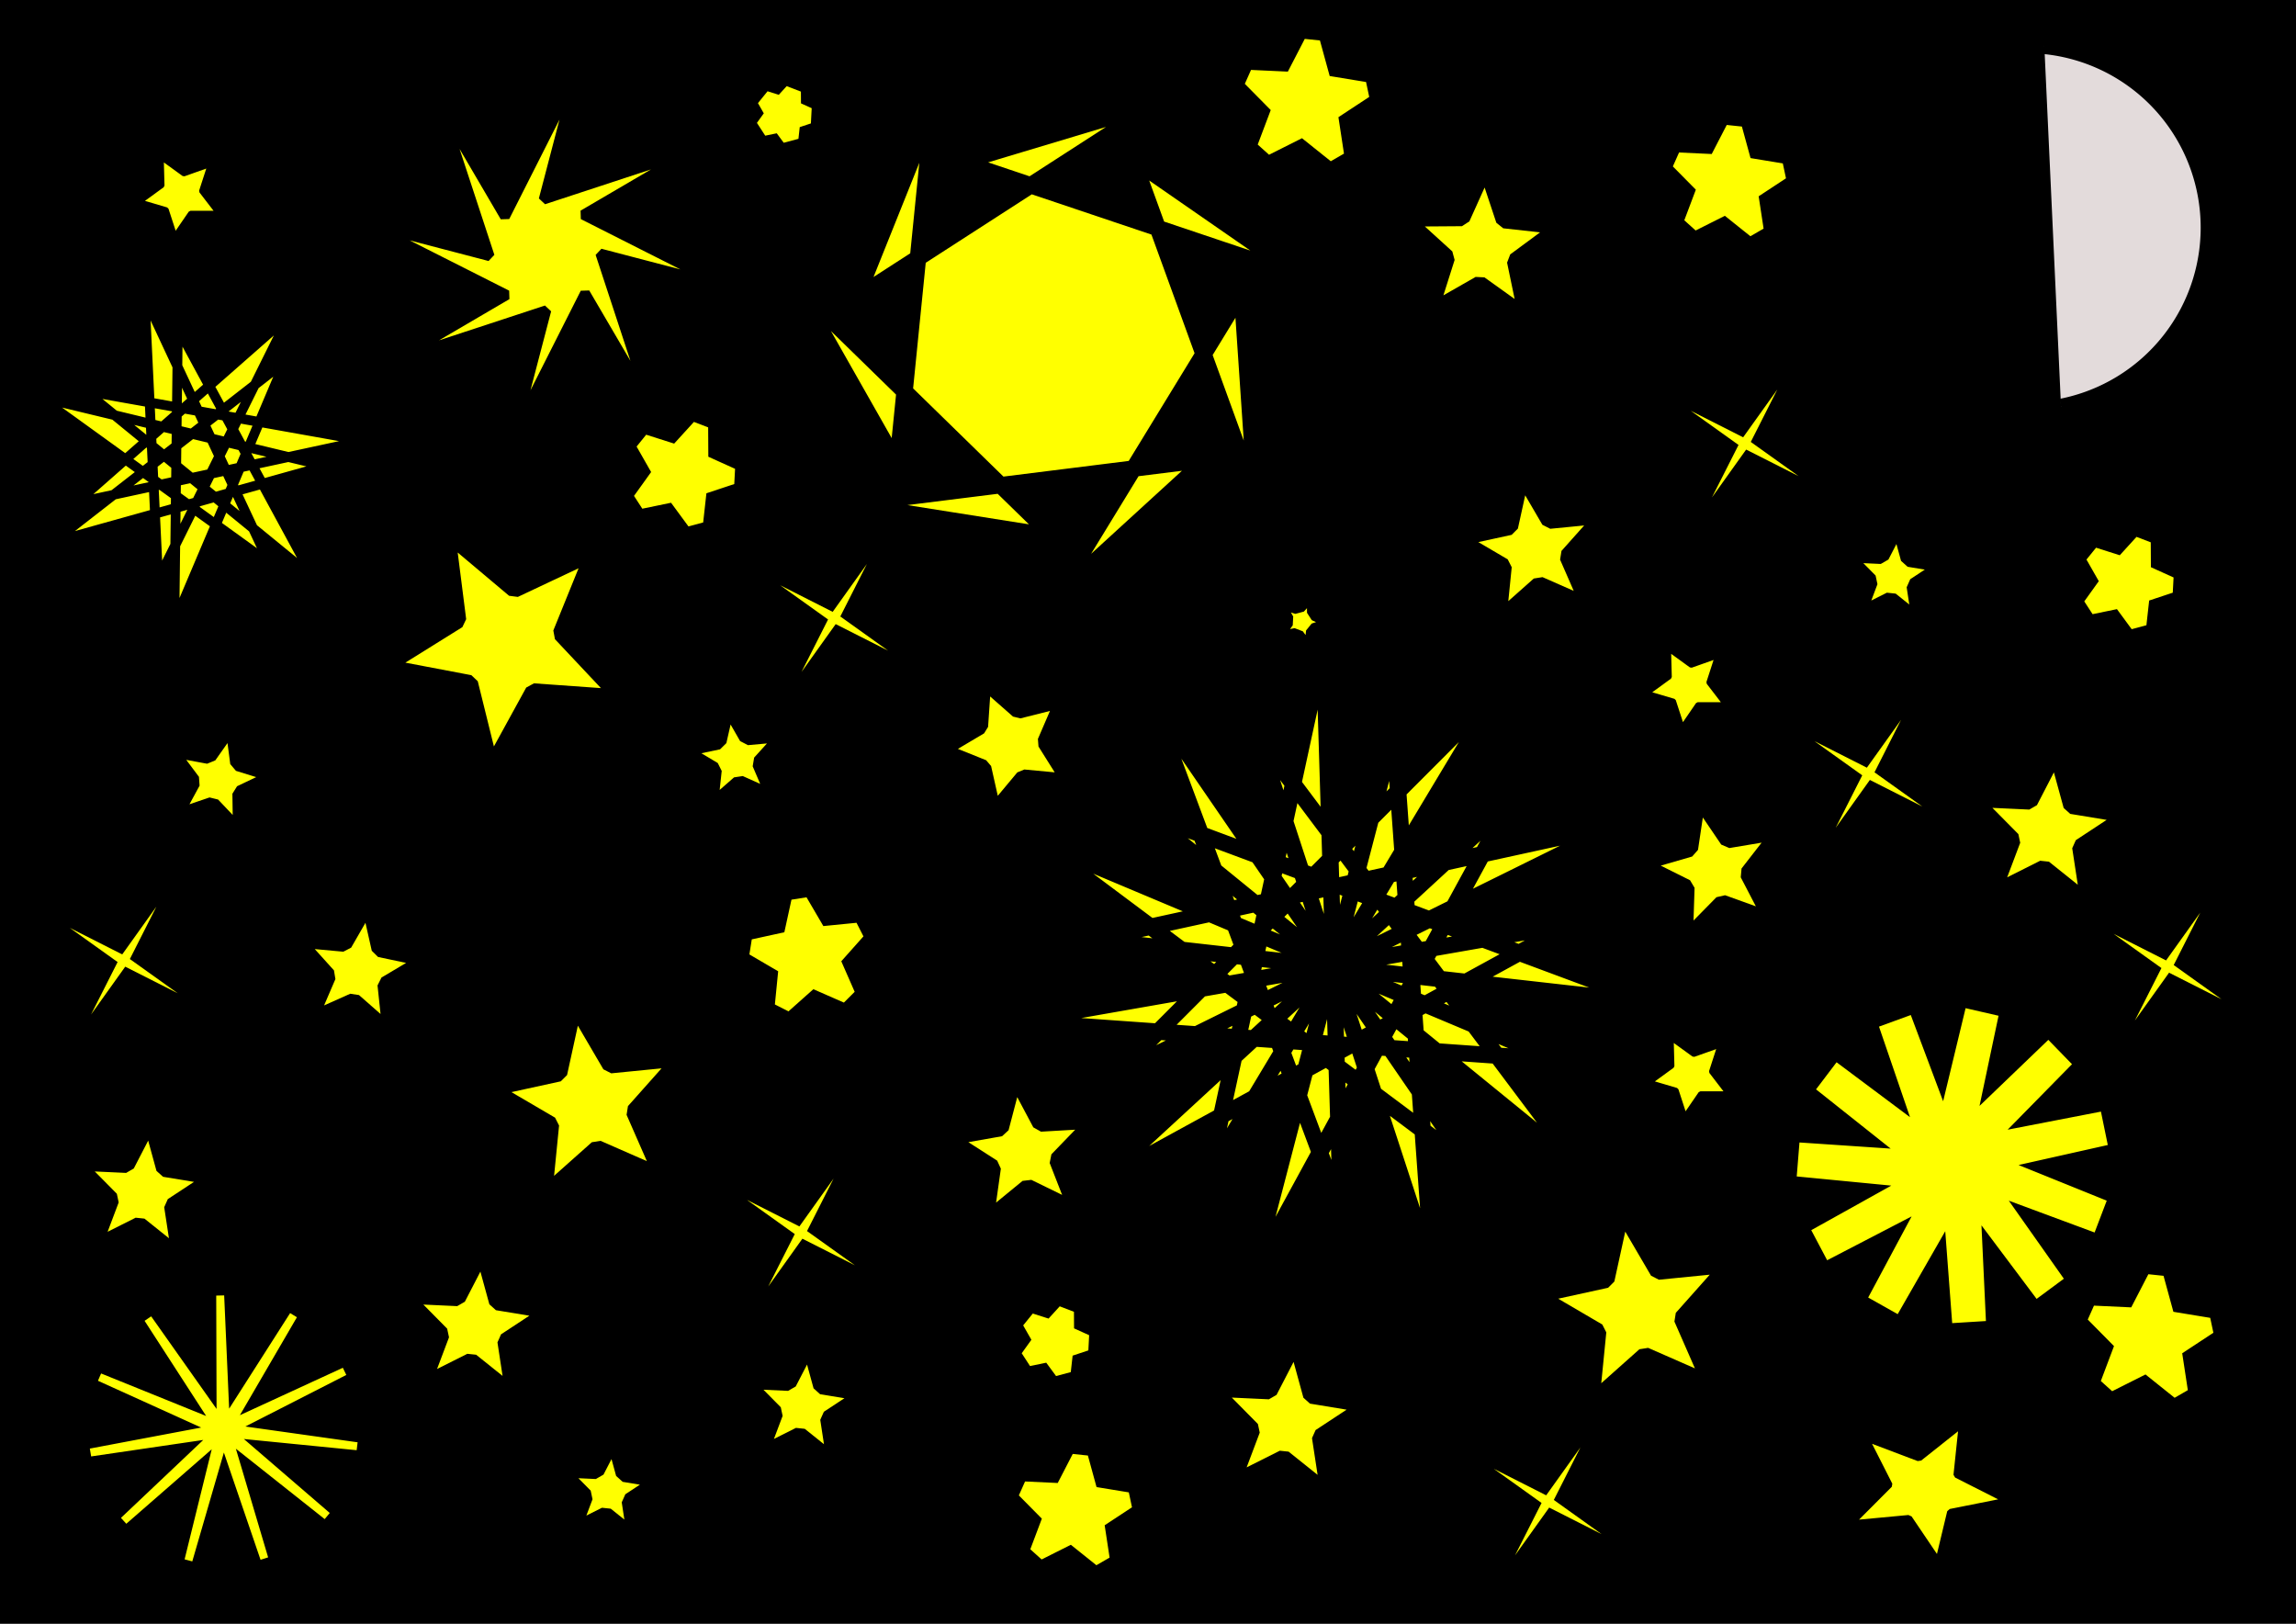<?xml version="1.0" encoding="UTF-8" standalone="no"?>
<!-- Created with Inkscape (http://www.inkscape.org/) -->

<svg
   width="297mm"
   height="210mm"
   viewBox="0 0 297 210"
   version="1.1"
   id="svg1"
   inkscape:version="1.3.2 (1:1.3.2+202311252150+091e20ef0f)"
   sodipodi:docname="Reto8_Noche_Estrellada.svg"
   xmlns:inkscape="http://www.inkscape.org/namespaces/inkscape"
   xmlns:sodipodi="http://sodipodi.sourceforge.net/DTD/sodipodi-0.dtd"
   xmlns="http://www.w3.org/2000/svg"
   xmlns:svg="http://www.w3.org/2000/svg">
  <rect x="0" y="0" width="297" height="210" fill="#808080" stroke="none"/>
  <sodipodi:namedview
     id="namedview1"
     pagecolor="#ffffff"
     bordercolor="#000000"
     borderopacity="0.25"
     inkscape:showpageshadow="2"
     inkscape:pageopacity="0.0"
     inkscape:pagecheckerboard="0"
     inkscape:deskcolor="#d1d1d1"
     inkscape:document-units="mm"
     inkscape:zoom="0.48756441"
     inkscape:cx="592.7422"
     inkscape:cy="410.20221"
     inkscape:window-width="1162"
     inkscape:window-height="1016"
     inkscape:window-x="20"
     inkscape:window-y="20"
     inkscape:window-maximized="0"
     inkscape:current-layer="layer1" />
  <defs
     id="defs1" />
  <g
     inkscape:label="Capa 1"
     inkscape:groupmode="layer"
     id="layer1">
    <rect
       style="fill:#000000;stroke:#000000;stroke-width:2.117;stroke-linejoin:bevel"
       id="rect1"
       width="296.192"
       height="208.978"
       x="0.178"
       y="0.43"
       ry="0.502" />
    <path
       sodipodi:type="star"
       style="fill:#ffff00;stroke:#000000;stroke-width:2.117;stroke-linejoin:bevel"
       id="path1"
       inkscape:flatsided="false"
       sodipodi:sides="5"
       sodipodi:cx="20.347754"
       sodipodi:cy="26.851236"
       sodipodi:r1="21.470087"
       sodipodi:r2="10.735046"
       sodipodi:arg1="2.9707467"
       sodipodi:arg2="3.5990653"
       inkscape:rounded="0"
       inkscape:randomized="0"
       d="M -0.81,30.501 10.717,22.11 10.338,7.857 21.881,16.226 35.319,11.462 l -4.392,13.564 8.684,11.308 -14.258,0.014 -8.071,11.753 -4.419,-13.555 z"
       inkscape:transform-center-x="0.2339503"
       inkscape:transform-center-y="0.27849316"
       transform="matrix(0.247,0,0,0.247,18.37,18.546)" />
    <path
       sodipodi:type="star"
       style="fill:#ffff00;stroke:#000000;stroke-width:2.117;stroke-linejoin:bevel"
       id="path2"
       inkscape:flatsided="false"
       sodipodi:sides="5"
       sodipodi:cx="82.510262"
       sodipodi:cy="32.788734"
       sodipodi:r1="9.1646738"
       sodipodi:r2="4.5823379"
       sodipodi:arg1="0.55168529"
       sodipodi:arg2="1.1800038"
       inkscape:rounded="0"
       inkscape:randomized="0"
       d="m 90.315,37.592 -6.06,-0.567 -3.902,4.67 -1.334,-5.938 -5.648,-2.268 5.235,-3.103 0.411,-6.072 4.569,4.02 5.902,-1.485 -2.411,5.588 z"
       inkscape:transform-center-x="0.66637673"
       inkscape:transform-center-y="0.21681563"
       transform="translate(48.153,63.551)" />
    <path
       sodipodi:type="star"
       style="fill:#ffff00;stroke:#000000;stroke-width:2.117;stroke-linejoin:bevel"
       id="path3"
       inkscape:flatsided="false"
       sodipodi:sides="8"
       sodipodi:cx="57.16407"
       sodipodi:cy="69.337959"
       sodipodi:r1="39.648441"
       sodipodi:r2="12.130348"
       sodipodi:arg1="0.95589185"
       sodipodi:arg2="0.75894533"
       inkscape:rounded="0"
       inkscape:randomized="0"
       d="M 80.036,101.724 65.965,77.686 50.437,108.412 57.485,81.464 24.778,92.21 48.816,78.139 18.09,62.611 45.038,69.659 34.292,36.952 l 14.071,24.038 15.528,-30.726 -7.048,26.947 32.707,-10.746 -24.038,14.071 30.726,15.528 -26.947,-7.048 z"
       inkscape:transform-center-x="-0.59374255"
       inkscape:transform-center-y="-0.82369525"
       transform="matrix(0.589,0,0,0.589,36.829,-7.875)" />
    <path
       sodipodi:type="star"
       style="fill:#ffff00;stroke:#000000;stroke-width:2.117;stroke-linejoin:bevel"
       id="path4"
       inkscape:flatsided="false"
       sodipodi:sides="7"
       sodipodi:cx="134.22862"
       sodipodi:cy="38.336197"
       sodipodi:r1="28.095697"
       sodipodi:r2="36.512756"
       sodipodi:arg1="0.97561616"
       sodipodi:arg2="-1.8861632"
       inkscape:rounded="0"
       inkscape:randomized="0"
       d="M 149.981,61.601 122.904,3.624 125.861,65.157 154.307,7.839 108.042,48.516 170.59,35.019 109.942,24.21 159.493,64.697 130.131,10.541 129.371,74.524 153.405,17.802 102.907,57.101 162.239,40.526 100.029,25.548 Z"
       transform="matrix(0.596,0,0,0.596,-54.553,36.121)" />
    <path
       style="fill:#e3dbdb;stroke:#000000;stroke-width:2.117;stroke-linejoin:bevel"
       id="path5"
       sodipodi:type="arc"
       sodipodi:cx="-211.24023"
       sodipodi:cy="-157.93491"
       sodipodi:rx="23.622812"
       sodipodi:ry="23.622812"
       sodipodi:start="2.2001356"
       sodipodi:end="5.0508593"
       sodipodi:arc-type="arc"
       d="m -225.145,-138.838 a 23.623,23.623 0 0 1 -7.006,-30.087 23.623,23.623 0 0 1 28.754,-11.292"
       sodipodi:open="true"
       transform="rotate(149.625)" />
    <path
       sodipodi:type="star"
       style="fill:#ffff00;stroke:#000000;stroke-width:2.117;stroke-linejoin:bevel"
       id="path9"
       inkscape:flatsided="false"
       sodipodi:sides="5"
       sodipodi:cx="90.917313"
       sodipodi:cy="104.19772"
       sodipodi:r1="11.56984"
       sodipodi:r2="26.768778"
       sodipodi:arg1="1.6092812"
       sodipodi:arg2="2.2375997"
       inkscape:rounded="0"
       inkscape:randomized="0"
       d="m 90.472,115.759 -16.111,9.474 5.423,-17.886 -13.989,-12.395 18.686,-0.37 7.465,-17.134 6.126,17.657 18.602,1.805 -14.9,11.282 4.032,18.25 z"
       inkscape:transform-center-x="-0.010582708"
       inkscape:transform-center-y="1.2844179"
       transform="matrix(0.366,0.146,-0.166,0.322,233.011,145.831)" />
    <path
       sodipodi:type="star"
       style="fill:#ffff00;stroke:#000000;stroke-width:2.117;stroke-linejoin:bevel"
       id="path10"
       inkscape:flatsided="false"
       sodipodi:sides="5"
       sodipodi:cx="65.024216"
       sodipodi:cy="63.506451"
       sodipodi:r1="16.321075"
       sodipodi:r2="7.0541973"
       sodipodi:arg1="0.44366537"
       sodipodi:arg2="1.0719839"
       inkscape:rounded="0"
       inkscape:randomized="0"
       d="M 79.765,70.512 68.399,69.701 62.916,79.691 60.176,68.63 48.981,66.503 l 9.672,-6.025 -1.436,-11.304 8.719,7.337 10.307,-4.859 -4.284,10.559 z"
       inkscape:transform-center-x="0.65133931"
       inkscape:transform-center-y="0.92601218"
       transform="translate(0.598,19.733)" />
    <path
       sodipodi:type="star"
       style="fill:#ffff00;stroke:#000000;stroke-width:2.117;stroke-linejoin:bevel"
       id="path11"
       inkscape:flatsided="false"
       sodipodi:sides="5"
       sodipodi:cx="38.573608"
       sodipodi:cy="92.129822"
       sodipodi:r1="7.808238"
       sodipodi:r2="3.37483"
       sodipodi:arg1="1.1844421"
       sodipodi:arg2="1.8127606"
       inkscape:rounded="0"
       inkscape:randomized="0"
       d="m 41.516,99.363 -3.751,-3.956 -5.161,1.757 2.603,-4.79 -3.266,-4.365 5.36,0.996 3.143,-4.455 0.709,5.405 5.208,1.612 -4.922,2.345 z"
       inkscape:transform-center-x="-0.57814959"
       inkscape:transform-center-y="-0.17404762"
       transform="translate(-10.319,8.731)" />
    <path
       sodipodi:type="star"
       style="fill:#ffff00;stroke:#000000;stroke-width:2.117;stroke-linejoin:bevel"
       id="path12"
       inkscape:flatsided="false"
       sodipodi:sides="5"
       sodipodi:cx="63.646355"
       sodipodi:cy="119.01497"
       sodipodi:r1="9.1917582"
       sodipodi:r2="3.9728072"
       sodipodi:arg1="1.0927093"
       sodipodi:arg2="1.7210278"
       inkscape:rounded="0"
       inkscape:randomized="0"
       d="m 67.875,127.176 -4.824,-4.233 -5.86,2.616 2.535,-5.896 -4.299,-4.765 6.39,0.589 3.204,-5.561 1.414,6.26 6.279,1.328 -5.516,3.279 z"
       inkscape:transform-center-x="-0.42511484"
       inkscape:transform-center-y="-0.46354093"
       transform="translate(-17.312,6.548)" />
    <path
       sodipodi:type="star"
       style="fill:#ffff00;stroke:#000000;stroke-width:2.117;stroke-linejoin:bevel"
       id="path13"
       inkscape:flatsided="false"
       sodipodi:sides="5"
       sodipodi:cx="135.63615"
       sodipodi:cy="134.74161"
       sodipodi:r1="10.223628"
       sodipodi:r2="4.4187956"
       sodipodi:arg1="0.82631442"
       sodipodi:arg2="1.454633"
       inkscape:rounded="0"
       inkscape:randomized="0"
       d="m 142.564,142.26 -6.415,-3.13 -5.522,4.523 0.994,-7.068 -6.008,-3.854 7.03,-1.239 1.809,-6.905 3.35,6.303 7.126,-0.413 -4.959,5.134 z"
       inkscape:transform-center-x="0.36616891"
       inkscape:transform-center-y="-0.62144609"
       transform="translate(-3.203,14.417)" />
    <path
       sodipodi:type="star"
       style="fill:#ffff00;stroke:#000000;stroke-width:2.117;stroke-linejoin:bevel"
       id="path14"
       inkscape:flatsided="false"
       sodipodi:sides="5"
       sodipodi:cx="212.42514"
       sodipodi:cy="109.75154"
       sodipodi:r1="9.9434805"
       sodipodi:r2="4.2977118"
       sodipodi:arg1="0.71856929"
       sodipodi:arg2="1.3468878"
       inkscape:rounded="0"
       inkscape:randomized="0"
       d="m 219.91,116.297 -6.531,-2.355 -4.867,4.951 0.222,-6.939 -6.213,-3.099 6.668,-1.933 1.027,-6.866 3.899,5.744 6.847,-1.145 -4.258,5.483 z"
       inkscape:transform-center-x="0.68227287"
       inkscape:transform-center-y="-0.27693898"
       transform="translate(9.41,2.838)" />
    <path
       sodipodi:type="star"
       style="fill:#ffff00;stroke:#000000;stroke-width:2.117;stroke-linejoin:bevel"
       id="path15"
       inkscape:flatsided="false"
       sodipodi:sides="5"
       sodipodi:cx="190.71223"
       sodipodi:cy="56.01939"
       sodipodi:r1="10.194095"
       sodipodi:r2="4.4060311"
       sodipodi:arg1="0.7867215"
       sodipodi:arg2="1.41504"
       inkscape:rounded="0"
       inkscape:randomized="0"
       d="m 197.911,63.237 -6.515,-2.865 -5.324,4.724 0.712,-7.082 -6.138,-3.603 6.955,-1.512 1.53,-6.951 3.587,6.148 7.084,-0.693 -4.738,5.311 z"
       inkscape:transform-center-x="0.4886764"
       inkscape:transform-center-y="-0.49690945"
       transform="translate(7.712,15.241)" />
    <path
       sodipodi:type="star"
       style="fill:#ffff00;stroke:#000000;stroke-width:2.117;stroke-linejoin:bevel"
       id="path16"
       inkscape:flatsided="false"
       sodipodi:sides="5"
       sodipodi:cx="120.12786"
       sodipodi:cy="26.755846"
       sodipodi:r1="7.418385"
       sodipodi:r2="3.2063303"
       sodipodi:arg1="0.79408657"
       sodipodi:arg2="1.4224051"
       inkscape:rounded="0"
       inkscape:randomized="0"
       d="m 125.328,32.047 -4.726,-2.12 -3.899,3.409 0.556,-5.15 -4.447,-2.655 5.069,-1.063 1.151,-5.05 2.577,4.493 5.158,-0.466 -3.476,3.839 z"
       inkscape:transform-center-x="0.33892754"
       inkscape:transform-center-y="-0.37827016"
       transform="translate(-24.954,71.409)" />
    <path
       sodipodi:type="star"
       style="fill:#ffff00;stroke:#000000;stroke-width:2.117;stroke-linejoin:bevel"
       id="path17"
       inkscape:flatsided="false"
       sodipodi:sides="5"
       sodipodi:cx="199.50932"
       sodipodi:cy="17.744667"
       sodipodi:r1="10.756048"
       sodipodi:r2="4.6489148"
       sodipodi:arg1="0.99356187"
       sodipodi:arg2="1.6218804"
       inkscape:rounded="0"
       inkscape:randomized="0"
       d="m 205.379,26.758 -6.107,-4.37 -6.521,3.725 2.269,-7.159 -5.558,-5.051 7.51,-0.054 3.086,-6.846 2.372,7.125 7.465,0.819 -6.044,4.458 z"
       inkscape:transform-center-x="-0.16971694"
       inkscape:transform-center-y="-0.86435865"
       transform="translate(-7.866,14.347)" />
    <path
       sodipodi:type="star"
       style="fill:#ffff00;stroke:#000000;stroke-width:2.117;stroke-linejoin:bevel"
       id="path18"
       inkscape:flatsided="false"
       sodipodi:sides="5"
       sodipodi:cx="243.24884"
       sodipodi:cy="71.290276"
       sodipodi:r1="7.1130328"
       sodipodi:r2="3.0743525"
       sodipodi:arg1="1.0471976"
       sodipodi:arg2="1.6755161"
       inkscape:rounded="0"
       inkscape:randomized="0"
       d="m 246.805,77.45 -3.878,-3.103 -4.438,2.229 1.752,-4.647 -3.491,-3.532 4.961,0.231 2.281,-4.412 1.314,4.789 4.9,0.806 -4.149,2.729 z"
       inkscape:transform-center-x="-0.22975552"
       inkscape:transform-center-y="-0.45700078"
       transform="translate(1.626,3.254)" />
    <path
       sodipodi:type="star"
       style="fill:#ffff00;stroke:#000000;stroke-width:2.117;stroke-linejoin:bevel"
       id="path19"
       inkscape:flatsided="false"
       sodipodi:sides="5"
       sodipodi:cx="260.88541"
       sodipodi:cy="104.7955"
       sodipodi:r1="10.721133"
       sodipodi:r2="4.6338234"
       sodipodi:arg1="1.0471976"
       sodipodi:arg2="1.6755161"
       inkscape:rounded="0"
       inkscape:randomized="0"
       d="m 266.246,114.08 -5.845,-4.676 -6.689,3.359 2.641,-7.004 -5.262,-5.324 7.477,0.348 3.438,-6.649 1.98,7.219 7.386,1.215 -6.254,4.114 z"
       inkscape:transform-center-x="-0.34630077"
       inkscape:transform-center-y="-0.68881525"
       transform="translate(3.981,2.866)" />
    <path
       sodipodi:type="star"
       style="fill:#ffff00;stroke:#000000;stroke-width:2.117;stroke-linejoin:bevel"
       id="path20"
       inkscape:flatsided="false"
       sodipodi:sides="5"
       sodipodi:cx="250.33102"
       sodipodi:cy="136.53284"
       sodipodi:r1="4.7398858"
       sodipodi:r2="2.0486448"
       sodipodi:arg1="1.3089969"
       sodipodi:arg2="1.9373155"
       inkscape:rounded="0"
       inkscape:randomized="0"
       d="m 251.558,141.111 -1.961,-2.666 -3.241,0.669 1.929,-2.689 -1.638,-2.876 3.153,1.004 2.229,-2.446 0.019,3.309 3.015,1.364 -3.141,1.041 z"
       inkscape:transform-center-x="-0.37909046"
       inkscape:transform-center-y="0.07665503"
       transform="translate(-81.921,-56.168)" />
    <path
       sodipodi:type="star"
       style="fill:#ffff00;stroke:#000000;stroke-width:2.117;stroke-linejoin:bevel"
       id="path21"
       inkscape:flatsided="false"
       sodipodi:sides="5"
       sodipodi:cx="206.81197"
       sodipodi:cy="153.77934"
       sodipodi:r1="13.343901"
       sodipodi:r2="5.7674203"
       sodipodi:arg1="0.78539816"
       sodipodi:arg2="1.4137167"
       inkscape:rounded="0"
       inkscape:randomized="0"
       d="m 216.248,163.215 -8.533,-3.739 -6.96,6.193 0.919,-9.271 -8.041,-4.706 9.101,-1.991 1.991,-9.101 4.706,8.041 9.271,-0.919 -6.193,6.96 z"
       inkscape:transform-center-x="0.64505894"
       inkscape:transform-center-y="-0.64505827"
       transform="translate(5.056,15.818)" />
    <path
       sodipodi:type="star"
       style="fill:#ffff00;stroke:#000000;stroke-width:2.117;stroke-linejoin:bevel"
       id="path22"
       inkscape:flatsided="false"
       sodipodi:sides="5"
       sodipodi:cx="165.59499"
       sodipodi:cy="168.39098"
       sodipodi:r1="10.759687"
       sodipodi:r2="4.6504865"
       sodipodi:arg1="1.0471976"
       sodipodi:arg2="1.6755161"
       inkscape:rounded="0"
       inkscape:randomized="0"
       d="m 170.975,177.709 -5.866,-4.693 -6.714,3.371 2.651,-7.029 -5.281,-5.343 7.504,0.349 3.45,-6.673 1.987,7.245 7.413,1.219 -6.276,4.129 z"
       inkscape:transform-center-x="-0.34754732"
       inkscape:transform-center-y="-0.69129311"
       transform="translate(0.918,15.557)" />
    <path
       sodipodi:type="star"
       style="fill:#ffff00;stroke:#000000;stroke-width:2.117;stroke-linejoin:bevel"
       id="path23"
       inkscape:flatsided="false"
       sodipodi:sides="5"
       sodipodi:cx="114.47441"
       sodipodi:cy="176.06882"
       sodipodi:r1="8.4447861"
       sodipodi:r2="3.6499541"
       sodipodi:arg1="1.0471976"
       sodipodi:arg2="1.6755161"
       inkscape:rounded="0"
       inkscape:randomized="0"
       d="m 118.697,183.382 -4.604,-3.683 -5.269,2.646 2.08,-5.517 -4.144,-4.194 5.89,0.274 2.708,-5.238 1.56,5.686 5.818,0.957 -4.926,3.24 z"
       inkscape:transform-center-x="-0.27277419"
       inkscape:transform-center-y="-0.54256489"
       transform="translate(-10.658,5.921)" />
    <path
       sodipodi:type="star"
       style="fill:#ffff00;stroke:#000000;stroke-width:2.117;stroke-linejoin:bevel"
       id="path24"
       inkscape:flatsided="false"
       sodipodi:sides="5"
       sodipodi:cx="61.384548"
       sodipodi:cy="171.67239"
       sodipodi:r1="10.15863"
       sodipodi:r2="4.3907013"
       sodipodi:arg1="1.0471976"
       sodipodi:arg2="1.6755161"
       inkscape:rounded="0"
       inkscape:randomized="0"
       d="m 66.464,180.47 -5.538,-4.431 -6.338,3.183 2.503,-6.636 -4.986,-5.045 7.085,0.329 3.257,-6.301 1.876,6.84 6.999,1.151 -5.926,3.898 z"
       inkscape:transform-center-x="-0.32813385"
       inkscape:transform-center-y="-0.65267631" />
    <path
       sodipodi:type="star"
       style="fill:#ffff00;stroke:#000000;stroke-width:2.117;stroke-linejoin:bevel"
       id="path25"
       inkscape:flatsided="false"
       sodipodi:sides="5"
       sodipodi:cx="18.461153"
       sodipodi:cy="154.26901"
       sodipodi:r1="9.6941853"
       sodipodi:r2="4.1899619"
       sodipodi:arg1="1.0471976"
       sodipodi:arg2="1.6755161"
       inkscape:rounded="0"
       inkscape:randomized="0"
       d="m 23.308,162.664 -5.285,-4.228 -6.049,3.037 2.388,-6.333 -4.758,-4.814 6.761,0.314 3.108,-6.012 1.79,6.527 6.679,1.098 -5.655,3.72 z"
       inkscape:transform-center-x="-0.31313234"
       inkscape:transform-center-y="-0.62283635" />
    <path
       sodipodi:type="star"
       style="fill:#ffff00;stroke:#000000;stroke-width:2.117;stroke-linejoin:bevel"
       id="path26"
       inkscape:flatsided="false"
       sodipodi:sides="5"
       sodipodi:cx="76.367149"
       sodipodi:cy="142.86459"
       sodipodi:r1="13.244492"
       sodipodi:r2="5.7244539"
       sodipodi:arg1="0.78539816"
       sodipodi:arg2="1.4137167"
       inkscape:rounded="0"
       inkscape:randomized="0"
       d="m 85.732,152.23 -8.47,-3.711 -6.908,6.147 0.912,-9.202 -7.981,-4.671 9.034,-1.976 1.976,-9.034 4.671,7.981 9.202,-0.912 -6.147,6.908 z"
       inkscape:transform-center-x="0.64025172"
       inkscape:transform-center-y="-0.64025256" />
    <path
       sodipodi:type="star"
       style="fill:#ffff00;stroke:#ffff00;stroke-width:2.117;stroke-linejoin:bevel"
       id="path27"
       inkscape:flatsided="false"
       sodipodi:sides="11"
       sodipodi:cx="143.61288"
       sodipodi:cy="189.95123"
       sodipodi:r1="9.7201748"
       sodipodi:r2="0.65862465"
       sodipodi:arg1="2.0413959"
       sodipodi:arg2="-0.13454565"
       inkscape:rounded="0"
       inkscape:randomized="0"
       d="m 139.206,198.615 5.06,-8.752 -9.044,4.994 8.988,-4.627 -10.308,-0.689 10.063,0.967 -8.3,-6.152 7.943,6.254 -3.656,-9.663 3.301,9.555 2.149,-10.105 -2.389,9.823 7.271,-7.34 -7.321,6.972 10.085,-2.243 -9.928,1.907 9.697,3.565 -9.383,-3.763 6.23,8.241 -5.859,-8.238 0.785,10.301 -0.475,-10.098 z"
       inkscape:transform-center-x="-0.52332456"
       inkscape:transform-center-y="-1.0495408"
       transform="matrix(2.066,0,0,2.083,-44.016,-244.854)" />
    <path
       sodipodi:type="star"
       style="fill:#ffff00;stroke:#000000;stroke-width:2.117;stroke-linejoin:bevel"
       id="path28"
       inkscape:flatsided="false"
       sodipodi:sides="11"
       sodipodi:cx="105.27668"
       sodipodi:cy="46.717804"
       sodipodi:r1="31.436159"
       sodipodi:r2="41.878124"
       sodipodi:arg1="-0.17579636"
       sodipodi:arg2="2.9702671"
       inkscape:rounded="0"
       inkscape:randomized="0"
       d="M 136.228,41.22 64.012,53.858 134.287,58.826 66.702,30.415 123.136,72.588 81.64,12.148 106.314,78.137 104.082,4.857 89.163,73.71 126.904,10.856 77.128,60.713 142.859,28.242 74.03,43.273 146.882,51.493 80.853,26.926 137.695,73.228 95.43,16.864 118.216,86.547 113.133,16.279 94.629,87.22 128.342,25.359 74.422,75.034 Z"
       inkscape:transform-center-x="0.24179379"
       inkscape:transform-center-y="-0.24179311"
       transform="translate(67.159,78.256)" />
    <path
       sodipodi:type="star"
       style="fill:#ffff00;stroke:#000000;stroke-width:2.117;stroke-linejoin:bevel"
       id="path29"
       inkscape:flatsided="false"
       sodipodi:sides="7"
       sodipodi:cx="104.40546"
       sodipodi:cy="56.659565"
       sodipodi:r1="33.653423"
       sodipodi:r2="25.578382"
       sodipodi:arg1="0.65730863"
       sodipodi:arg2="-0.24064263"
       inkscape:rounded="0"
       inkscape:randomized="0"
       d="M 131.047,77.221 129.247,50.564 104.94,90.309 124.66,72.281 78.431,78.058 104.821,82.235 71.481,49.693 84.669,72.93 89.324,26.575 79.379,51.374 118.524,26.111 92.935,33.798 137.092,48.651 115.128,33.437 Z"
       inkscape:transform-center-x="0.42768021"
       inkscape:transform-center-y="0.075405967"
       transform="translate(31.396,-12.856)" />
    <path
       sodipodi:type="star"
       style="fill:#ffff00;stroke:#ffff00;stroke-width:2.117;stroke-linejoin:bevel"
       id="path30"
       inkscape:flatsided="false"
       sodipodi:sides="11"
       sodipodi:cx="47.926083"
       sodipodi:cy="205.24332"
       sodipodi:r1="35.839378"
       sodipodi:r2="2.4284229"
       sodipodi:arg1="2.9753355"
       sodipodi:arg2="3.2609348"
       inkscape:rounded="0"
       inkscape:randomized="0"
       d="m 12.581,211.174 32.934,-6.22 -30.53,-13.83 31.069,12.573 -18.206,-28.14 19.339,27.374 -0.102,-33.516 1.47,33.484 18.034,-28.251 -16.866,28.963 30.445,-14.016 -29.848,15.247 33.19,4.669 -33.352,-3.31 25.397,21.871 -26.268,-20.816 9.54,32.13 -10.844,-31.714 -9.345,32.187 8.023,-32.542 -25.263,22.025 24.343,-23.038 z"
       inkscape:transform-center-x="-0.058155414"
       inkscape:transform-center-y="-0.29520226"
       transform="matrix(0.486,0,0,0.486,5.601,85.226)" />
    <path
       sodipodi:type="star"
       style="fill:#ffff00;stroke:#ffff00;stroke-width:2.117;stroke-linejoin:bevel"
       id="path31"
       inkscape:flatsided="false"
       sodipodi:sides="5"
       sodipodi:cx="223.56882"
       sodipodi:cy="23.639771"
       sodipodi:r1="7.0306091"
       sodipodi:r2="3.0387278"
       sodipodi:arg1="1.0471976"
       sodipodi:arg2="1.6755161"
       inkscape:rounded="0"
       inkscape:randomized="0"
       d="m 227.084,29.728 -3.833,-3.067 -4.387,2.203 1.732,-4.593 -3.45,-3.491 4.903,0.228 2.254,-4.36 1.298,4.734 4.844,0.796 -4.101,2.698 z"
       inkscape:transform-center-x="-0.22709339"
       inkscape:transform-center-y="-0.45170461" />
    <path
       sodipodi:type="star"
       style="fill:#ffff00;stroke:#ffff00;stroke-width:2.117;stroke-linejoin:bevel"
       id="path32"
       inkscape:flatsided="false"
       sodipodi:sides="5"
       sodipodi:cx="104.53264"
       sodipodi:cy="123.64457"
       sodipodi:r1="7.1480451"
       sodipodi:r2="3.0894854"
       sodipodi:arg1="0.78539816"
       sodipodi:arg2="1.4137167"
       inkscape:rounded="0"
       inkscape:randomized="0"
       d="m 109.587,128.699 -4.571,-2.003 -3.728,3.317 0.492,-4.966 -4.307,-2.521 4.875,-1.066 1.066,-4.875 2.521,4.307 4.966,-0.492 -3.317,3.728 z"
       inkscape:transform-center-x="0.34554431"
       inkscape:transform-center-y="-0.34554455" />
    <path
       sodipodi:type="star"
       style="fill:#ffff00;stroke:#ffff00;stroke-width:2.117;stroke-linejoin:bevel"
       id="path33"
       inkscape:flatsided="false"
       sodipodi:sides="5"
       sodipodi:cx="88.248505"
       sodipodi:cy="61.263721"
       sodipodi:r1="6.40909"
       sodipodi:r2="2.7700987"
       sodipodi:arg1="1.3089969"
       sodipodi:arg2="1.9373155"
       inkscape:rounded="0"
       inkscape:randomized="0"
       d="m 89.907,67.454 -2.652,-3.605 -4.382,0.905 2.609,-3.636 -2.214,-3.888 4.264,1.358 3.014,-3.308 0.026,4.475 4.077,1.844 -4.248,1.408 z"
       inkscape:transform-center-x="-0.51259463"
       inkscape:transform-center-y="0.10365152" />
    <path
       sodipodi:type="star"
       style="fill:#ffff00;stroke:#ffff00;stroke-width:2.117;stroke-linejoin:bevel"
       id="path34"
       inkscape:flatsided="false"
       sodipodi:sides="5"
       sodipodi:cx="101.41445"
       sodipodi:cy="14.793935"
       sodipodi:r1="3.1500516"
       sodipodi:r2="1.3614966"
       sodipodi:arg1="1.3089969"
       sodipodi:arg2="1.9373155"
       inkscape:rounded="0"
       inkscape:randomized="0"
       d="m 102.23,17.837 -1.303,-1.772 -2.154,0.445 1.282,-1.787 -1.088,-1.911 2.096,0.667 1.481,-1.626 0.013,2.199 2.004,0.906 -2.088,0.692 z"
       inkscape:transform-center-x="-0.25193823"
       inkscape:transform-center-y="0.050944655" />
    <path
       sodipodi:type="star"
       style="fill:#ffff00;stroke:#ffff00;stroke-width:2.117;stroke-linejoin:bevel"
       id="path35"
       inkscape:flatsided="false"
       sodipodi:sides="5"
       sodipodi:cx="168.90396"
       sodipodi:cy="13.271934"
       sodipodi:r1="7.8007927"
       sodipodi:r2="3.3716123"
       sodipodi:arg1="1.0471976"
       sodipodi:arg2="1.6755161"
       inkscape:rounded="0"
       inkscape:randomized="0"
       d="m 172.804,20.028 -4.253,-3.403 -4.867,2.444 1.922,-5.096 -3.828,-3.874 5.441,0.253 2.501,-4.838 1.441,5.252 5.374,0.884 -4.55,2.993 z"
       inkscape:transform-center-x="-0.25197183"
       inkscape:transform-center-y="-0.50118741" />
    <path
       sodipodi:type="star"
       style="fill:#ffff00;stroke:#ffff00;stroke-width:2.117;stroke-linejoin:bevel"
       id="path36"
       inkscape:flatsided="false"
       sodipodi:sides="5"
       sodipodi:cx="275.15359"
       sodipodi:cy="75.358131"
       sodipodi:r1="5.5804076"
       sodipodi:r2="2.4119308"
       sodipodi:arg1="1.3089969"
       sodipodi:arg2="1.9373155"
       inkscape:rounded="0"
       inkscape:randomized="0"
       d="m 276.598,80.748 -2.309,-3.139 -3.816,0.788 2.272,-3.166 -1.928,-3.386 3.713,1.182 2.624,-2.88 0.023,3.896 3.55,1.606 -3.698,1.226 z"
       inkscape:transform-center-x="-0.44631467"
       inkscape:transform-center-y="0.090249311" />
    <path
       sodipodi:type="star"
       style="fill:#ffff00;stroke:#ffff00;stroke-width:2.117;stroke-linejoin:bevel"
       id="path37"
       inkscape:flatsided="false"
       sodipodi:sides="5"
       sodipodi:cx="278.01956"
       sodipodi:cy="173.12656"
       sodipodi:r1="7.8838239"
       sodipodi:r2="3.4074998"
       sodipodi:arg1="1.0471976"
       sodipodi:arg2="1.6755161"
       inkscape:rounded="0"
       inkscape:randomized="0"
       d="m 281.961,179.954 -4.298,-3.439 -4.919,2.47 1.942,-5.15 -3.869,-3.915 5.498,0.256 2.528,-4.89 1.456,5.308 5.431,0.893 -4.599,3.025 z"
       inkscape:transform-center-x="-0.25465246"
       inkscape:transform-center-y="-0.50652404" />
    <path
       sodipodi:type="star"
       style="fill:#ffff00;stroke:#ffff00;stroke-width:2.117;stroke-linejoin:bevel"
       id="path38"
       inkscape:flatsided="false"
       sodipodi:sides="5"
       sodipodi:cx="136.41412"
       sodipodi:cy="173.43817"
       sodipodi:r1="4.0412946"
       sodipodi:r2="1.7467045"
       sodipodi:arg1="1.3089969"
       sodipodi:arg2="1.9373155"
       inkscape:rounded="0"
       inkscape:randomized="0"
       d="m 137.46,177.342 -1.672,-2.273 -2.763,0.57 1.645,-2.292 -1.396,-2.452 2.689,0.856 1.9,-2.086 0.017,2.822 2.571,1.163 -2.678,0.888 z"
       inkscape:transform-center-x="-0.32321893"
       inkscape:transform-center-y="0.065356458" />
    <path
       sodipodi:type="star"
       style="fill:#ffff00;stroke:none;stroke-width:2.117;stroke-linejoin:bevel"
       id="path39"
       inkscape:flatsided="false"
       sodipodi:sides="4"
       sodipodi:cx="98.003723"
       sodipodi:cy="144.92503"
       sodipodi:r1="14.096347"
       sodipodi:r2="1.4096348"
       sodipodi:arg1="2.115368"
       sodipodi:arg2="2.9007662"
       inkscape:rounded="0"
       inkscape:randomized="0"
       d="m 90.701,156.982 5.934,-11.721 -10.688,-7.639 11.721,5.934 7.639,-10.688 -5.934,11.721 10.688,7.639 -11.721,-5.934 z"
       inkscape:transform-center-x="-1.9669401"
       inkscape:transform-center-y="-0.085628289"
       transform="matrix(0.579,0,0,0.579,46.855,75.501)" />
    <path
       sodipodi:type="star"
       style="fill:#ffff00;stroke:none;stroke-width:2.117;stroke-linejoin:bevel"
       id="path40"
       inkscape:flatsided="false"
       sodipodi:sides="4"
       sodipodi:cx="98.003723"
       sodipodi:cy="144.92503"
       sodipodi:r1="14.096347"
       sodipodi:r2="1.4096348"
       sodipodi:arg1="2.115368"
       sodipodi:arg2="2.9007662"
       inkscape:rounded="0"
       inkscape:randomized="0"
       d="m 90.701,156.982 5.934,-11.721 -10.688,-7.639 11.721,5.934 7.639,-10.688 -5.934,11.721 10.688,7.639 -11.721,-5.934 z"
       inkscape:transform-center-x="-1.9669401"
       inkscape:transform-center-y="-0.085628289"
       transform="matrix(0.579,0,0,0.579,223.642,41.097)" />
    <path
       sodipodi:type="star"
       style="fill:#ffff00;stroke:none;stroke-width:2.117;stroke-linejoin:bevel"
       id="path41"
       inkscape:flatsided="false"
       sodipodi:sides="4"
       sodipodi:cx="98.003723"
       sodipodi:cy="144.92503"
       sodipodi:r1="14.096347"
       sodipodi:r2="1.4096348"
       sodipodi:arg1="2.115368"
       sodipodi:arg2="2.9007662"
       inkscape:rounded="0"
       inkscape:randomized="0"
       d="m 90.701,156.982 5.934,-11.721 -10.688,-7.639 11.721,5.934 7.639,-10.688 -5.934,11.721 10.688,7.639 -11.721,-5.934 z"
       inkscape:transform-center-x="-1.9669401"
       inkscape:transform-center-y="-0.085628289"
       transform="matrix(0.579,0,0,0.579,168.935,-26.56)" />
    <path
       sodipodi:type="star"
       style="fill:#ffff00;stroke:none;stroke-width:2.117;stroke-linejoin:bevel"
       id="path42"
       inkscape:flatsided="false"
       sodipodi:sides="4"
       sodipodi:cx="98.003723"
       sodipodi:cy="144.92503"
       sodipodi:r1="14.096347"
       sodipodi:r2="1.4096348"
       sodipodi:arg1="2.115368"
       sodipodi:arg2="2.9007662"
       inkscape:rounded="0"
       inkscape:randomized="0"
       d="m 90.701,156.982 5.934,-11.721 -10.688,-7.639 11.721,5.934 7.639,-10.688 -5.934,11.721 10.688,7.639 -11.721,-5.934 z"
       inkscape:transform-center-x="-1.9669401"
       inkscape:transform-center-y="-0.085628289"
       transform="matrix(0.579,0,0,0.579,-40.739,40.319)" />
    <path
       sodipodi:type="star"
       style="fill:#ffff00;stroke:none;stroke-width:2.117;stroke-linejoin:bevel"
       id="path43"
       inkscape:flatsided="false"
       sodipodi:sides="4"
       sodipodi:cx="98.003723"
       sodipodi:cy="144.92503"
       sodipodi:r1="14.096347"
       sodipodi:r2="1.4096348"
       sodipodi:arg1="2.115368"
       sodipodi:arg2="2.9007662"
       inkscape:rounded="0"
       inkscape:randomized="0"
       d="m 90.701,156.982 5.934,-11.721 -10.688,-7.639 11.721,5.934 7.639,-10.688 -5.934,11.721 10.688,7.639 -11.721,-5.934 z"
       inkscape:transform-center-x="-1.9669401"
       inkscape:transform-center-y="-0.085628289"
       transform="matrix(0.579,0,0,0.579,143.457,110.276)" />
    <path
       sodipodi:type="star"
       style="fill:#ffff00;stroke:none;stroke-width:2.117;stroke-linejoin:bevel"
       id="path44"
       inkscape:flatsided="false"
       sodipodi:sides="4"
       sodipodi:cx="98.003723"
       sodipodi:cy="144.92503"
       sodipodi:r1="14.096347"
       sodipodi:r2="1.4096348"
       sodipodi:arg1="2.115368"
       sodipodi:arg2="2.9007662"
       inkscape:rounded="0"
       inkscape:randomized="0"
       d="m 90.701,156.982 5.934,-11.721 -10.688,-7.639 11.721,5.934 7.639,-10.688 -5.934,11.721 10.688,7.639 -11.721,-5.934 z"
       inkscape:transform-center-x="-1.9669401"
       inkscape:transform-center-y="-0.085628289"
       transform="matrix(0.579,0,0,0.579,51.162,-3.986)" />
    <path
       sodipodi:type="star"
       style="fill:#ffff00;stroke:#000000;stroke-width:2.117;stroke-linejoin:bevel"
       id="path45"
       inkscape:flatsided="false"
       sodipodi:sides="5"
       sodipodi:cx="243.24884"
       sodipodi:cy="71.290276"
       sodipodi:r1="7.1130328"
       sodipodi:r2="3.0743525"
       sodipodi:arg1="1.0471976"
       sodipodi:arg2="1.6755161"
       inkscape:rounded="0"
       inkscape:randomized="0"
       d="m 246.805,77.45 -3.878,-3.103 -4.438,2.229 1.752,-4.647 -3.491,-3.532 4.961,0.231 2.281,-4.412 1.314,4.789 4.9,0.806 -4.149,2.729 z"
       inkscape:transform-center-x="-0.22975552"
       inkscape:transform-center-y="-0.45700078"
       transform="translate(-164.586,121.603)" />
    <path
       sodipodi:type="star"
       style="fill:#ffff00;stroke:#ffff00;stroke-width:2.117;stroke-linejoin:bevel"
       id="path46"
       inkscape:flatsided="false"
       sodipodi:sides="5"
       sodipodi:cx="223.56882"
       sodipodi:cy="23.639771"
       sodipodi:r1="7.0306091"
       sodipodi:r2="3.0387278"
       sodipodi:arg1="1.0471976"
       sodipodi:arg2="1.6755161"
       inkscape:rounded="0"
       inkscape:randomized="0"
       d="m 227.084,29.728 -3.833,-3.067 -4.387,2.203 1.732,-4.593 -3.45,-3.491 4.903,0.228 2.254,-4.36 1.298,4.734 4.844,0.796 -4.101,2.698 z"
       inkscape:transform-center-x="-0.22709339"
       inkscape:transform-center-y="-0.45170461"
       transform="translate(-84.598,171.882)" />
    <path
       sodipodi:type="star"
       style="fill:#ffff00;stroke:#000000;stroke-width:2.117;stroke-linejoin:bevel"
       id="path47"
       inkscape:flatsided="false"
       sodipodi:sides="5"
       sodipodi:cx="20.347754"
       sodipodi:cy="26.851236"
       sodipodi:r1="21.470087"
       sodipodi:r2="10.735046"
       sodipodi:arg1="2.9707467"
       sodipodi:arg2="3.5990653"
       inkscape:rounded="0"
       inkscape:randomized="0"
       d="M -0.81,30.501 10.717,22.11 10.338,7.857 21.881,16.226 35.319,11.462 l -4.392,13.564 8.684,11.308 -14.258,0.014 -8.071,11.753 -4.419,-13.555 z"
       inkscape:transform-center-x="0.2339503"
       inkscape:transform-center-y="0.27849316"
       transform="matrix(0.247,0,0,0.247,213.686,132.429)" />
    <path
       sodipodi:type="star"
       style="fill:#ffff00;stroke:#000000;stroke-width:2.117;stroke-linejoin:bevel"
       id="path48"
       inkscape:flatsided="false"
       sodipodi:sides="5"
       sodipodi:cx="20.347754"
       sodipodi:cy="26.851236"
       sodipodi:r1="21.470087"
       sodipodi:r2="10.735046"
       sodipodi:arg1="2.9707467"
       sodipodi:arg2="3.5990653"
       inkscape:rounded="0"
       inkscape:randomized="0"
       d="M -0.81,30.501 10.717,22.11 10.338,7.857 21.881,16.226 35.319,11.462 l -4.392,13.564 8.684,11.308 -14.258,0.014 -8.071,11.753 -4.419,-13.555 z"
       inkscape:transform-center-x="0.2339503"
       inkscape:transform-center-y="0.27849316"
       transform="matrix(0.247,0,0,0.247,213.347,82.101)" />
    <path
       sodipodi:type="star"
       style="fill:#ffff00;stroke:none;stroke-width:2.117;stroke-linejoin:bevel"
       id="path49"
       inkscape:flatsided="false"
       sodipodi:sides="4"
       sodipodi:cx="98.003723"
       sodipodi:cy="144.92503"
       sodipodi:r1="14.096347"
       sodipodi:r2="1.4096348"
       sodipodi:arg1="2.115368"
       sodipodi:arg2="2.9007662"
       inkscape:rounded="0"
       inkscape:randomized="0"
       d="m 90.701,156.982 5.934,-11.721 -10.688,-7.639 11.721,5.934 7.639,-10.688 -5.934,11.721 10.688,7.639 -11.721,-5.934 z"
       inkscape:transform-center-x="-1.9669401"
       inkscape:transform-center-y="-0.085628289"
       transform="matrix(0.579,0,0,0.579,184.939,16.169)" />
  </g>
</svg>
